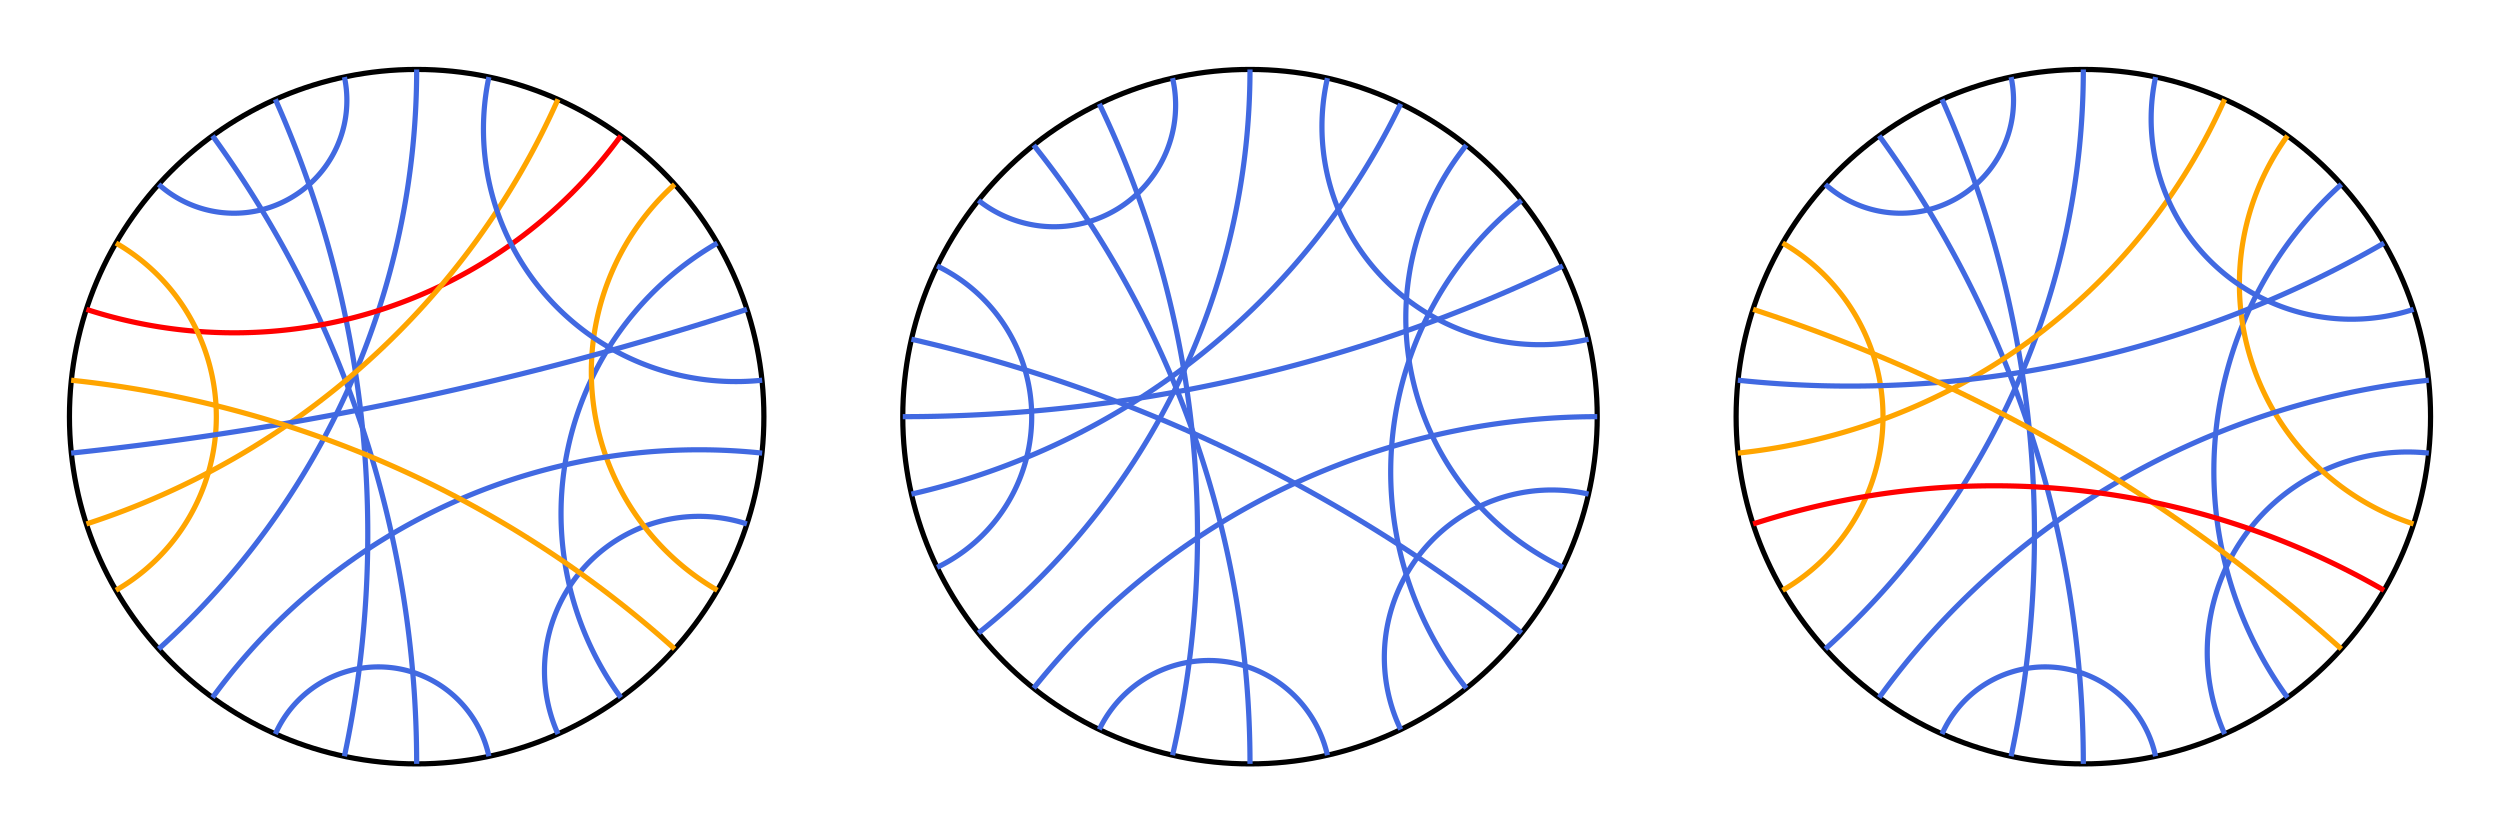 <?xml version="1.0" encoding="utf-8" ?>
<svg baseProfile="tiny" height="500px" version="1.2" width="1500px" xmlns="http://www.w3.org/2000/svg" xmlns:ev="http://www.w3.org/2001/xml-events" xmlns:xlink="http://www.w3.org/1999/xlink"><defs /><g transform="translate(250, 250) scale(208.333, -208.333)"><circle cx="0" cy="0" fill="none" r="1" stroke="black" stroke-width="0.015" /><path d="M -0.208 0.978 A 0.325 0.325 0 0 0 -0.743 0.669" fill="none" stroke="royalblue" stroke-width="0.015" /><path d="M -0.407 0.914 A 3.078 3.078 0 0 0 -0.208 -0.978" fill="none" stroke="royalblue" stroke-width="0.015" /><path d="M -0.588 0.809 A 3.078 3.078 0 0 0 -1.8369701987210297e-16 -1.0" fill="none" stroke="royalblue" stroke-width="0.015" /><path d="M -0.407 -0.914 A 0.325 0.325 0 0 0 0.208 -0.978" fill="none" stroke="royalblue" stroke-width="0.015" /><path d="M 0.407 -0.914 A 0.445 0.445 0 0 0 0.951 -0.309" fill="none" stroke="royalblue" stroke-width="0.015" /><path d="M 0.588 -0.809 A 0.9 0.9 0 0 0 0.866 0.5" fill="none" stroke="royalblue" stroke-width="0.015" /><path d="M 0.866 -0.5 A 0.727 0.727 0 0 0 0.743 0.669" fill="none" stroke="orange" stroke-width="0.015" /><path d="M 6.123233995736766e-17 1.0 A 2.246 2.246 0 0 0 -0.743 -0.669" fill="none" stroke="royalblue" stroke-width="0.015" /><path d="M -0.951 0.309 A 1.376 1.376 0 0 1 0.588 0.809" fill="none" stroke="red" stroke-width="0.015" /><path d="M -0.951 -0.309 A 2.246 2.246 0 0 1 0.407 0.914" fill="none" stroke="orange" stroke-width="0.015" /><path d="M -0.866 0.5 A 0.577 0.577 0 0 0 -0.866 -0.5" fill="none" stroke="orange" stroke-width="0.015" /><path d="M 0.995 0.105 A 0.727 0.727 0 0 0 0.208 0.978" fill="none" stroke="royalblue" stroke-width="0.015" /><path d="M -0.588 -0.809 A 1.732 1.732 0 0 0 0.995 -0.105" fill="none" stroke="royalblue" stroke-width="0.015" /><path d="M -0.995 -0.105 A 9.514 9.514 0 0 1 0.951 0.309" fill="none" stroke="royalblue" stroke-width="0.015" /><path d="M -0.995 0.105 A 3.078 3.078 0 0 0 0.743 -0.669" fill="none" stroke="orange" stroke-width="0.015" /></g><g transform="translate(750, 250) scale(208.333, -208.333)"><circle cx="0" cy="0" fill="none" r="1" stroke="black" stroke-width="0.015" /><path d="M -0.223 0.975 A 0.35 0.35 0 0 0 -0.782 0.623" fill="none" stroke="royalblue" stroke-width="0.015" /><path d="M -0.434 0.901 A 2.858 2.858 0 0 0 -0.223 -0.975" fill="none" stroke="royalblue" stroke-width="0.015" /><path d="M -0.623 0.782 A 2.858 2.858 0 0 0 -1.8369701987210297e-16 -1.0" fill="none" stroke="royalblue" stroke-width="0.015" /><path d="M -0.434 -0.901 A 0.35 0.35 0 0 0 0.223 -0.975" fill="none" stroke="royalblue" stroke-width="0.015" /><path d="M 0.434 -0.901 A 0.482 0.482 0 0 0 0.975 -0.223" fill="none" stroke="royalblue" stroke-width="0.015" /><path d="M 0.623 -0.782 A 1.0 1.0 0 0 0 0.782 0.623" fill="none" stroke="royalblue" stroke-width="0.015" /><path d="M 0.901 -0.434 A 0.797 0.797 0 0 0 0.623 0.782" fill="none" stroke="royalblue" stroke-width="0.015" /><path d="M 6.123233995736766e-17 1.0 A 2.077 2.077 0 0 0 -0.782 -0.623" fill="none" stroke="royalblue" stroke-width="0.015" /><path d="M -0.975 -0.223 A 2.077 2.077 0 0 1 0.434 0.901" fill="none" stroke="royalblue" stroke-width="0.015" /><path d="M -0.901 0.434 A 0.482 0.482 0 0 0 -0.901 -0.434" fill="none" stroke="royalblue" stroke-width="0.015" /><path d="M 0.975 0.223 A 0.628 0.628 0 0 0 0.223 0.975" fill="none" stroke="royalblue" stroke-width="0.015" /><path d="M -0.623 -0.782 A 2.077 2.077 0 0 0 1.0 -2.4492935982947064e-16" fill="none" stroke="royalblue" stroke-width="0.015" /><path d="M -1.0 1.2246467991473532e-16 A 4.381 4.381 0 0 1 0.901 0.434" fill="none" stroke="royalblue" stroke-width="0.015" /><path d="M -0.975 0.223 A 4.381 4.381 0 0 0 0.782 -0.623" fill="none" stroke="royalblue" stroke-width="0.015" /></g><g transform="translate(1250, 250) scale(208.333, -208.333)"><circle cx="0" cy="0" fill="none" r="1" stroke="black" stroke-width="0.015" /><path d="M -0.208 0.978 A 0.325 0.325 0 0 0 -0.743 0.669" fill="none" stroke="royalblue" stroke-width="0.015" /><path d="M -0.407 0.914 A 3.078 3.078 0 0 0 -0.208 -0.978" fill="none" stroke="royalblue" stroke-width="0.015" /><path d="M -0.588 0.809 A 3.078 3.078 0 0 0 -1.8369701987210297e-16 -1.0" fill="none" stroke="royalblue" stroke-width="0.015" /><path d="M -0.407 -0.914 A 0.325 0.325 0 0 0 0.208 -0.978" fill="none" stroke="royalblue" stroke-width="0.015" /><path d="M 0.407 -0.914 A 0.577 0.577 0 0 0 0.995 -0.105" fill="none" stroke="royalblue" stroke-width="0.015" /><path d="M 0.588 -0.809 A 1.111 1.111 0 0 0 0.743 0.669" fill="none" stroke="royalblue" stroke-width="0.015" /><path d="M 0.951 -0.309 A 0.727 0.727 0 0 0 0.588 0.809" fill="none" stroke="orange" stroke-width="0.015" /><path d="M 6.123233995736766e-17 1.0 A 2.246 2.246 0 0 0 -0.743 -0.669" fill="none" stroke="royalblue" stroke-width="0.015" /><path d="M -0.995 -0.105 A 1.732 1.732 0 0 1 0.407 0.914" fill="none" stroke="orange" stroke-width="0.015" /><path d="M -0.866 0.5 A 0.577 0.577 0 0 0 -0.866 -0.5" fill="none" stroke="orange" stroke-width="0.015" /><path d="M 0.951 0.309 A 0.577 0.577 0 0 0 0.208 0.978" fill="none" stroke="royalblue" stroke-width="0.015" /><path d="M -0.588 -0.809 A 2.246 2.246 0 0 0 0.995 0.105" fill="none" stroke="royalblue" stroke-width="0.015" /><path d="M -0.995 0.105 A 3.078 3.078 0 0 1 0.866 0.5" fill="none" stroke="royalblue" stroke-width="0.015" /><path d="M -0.951 0.309 A 4.705 4.705 0 0 0 0.743 -0.669" fill="none" stroke="orange" stroke-width="0.015" /><path d="M -0.951 -0.309 A 2.246 2.246 0 0 0 0.866 -0.5" fill="none" stroke="red" stroke-width="0.015" /></g></svg>